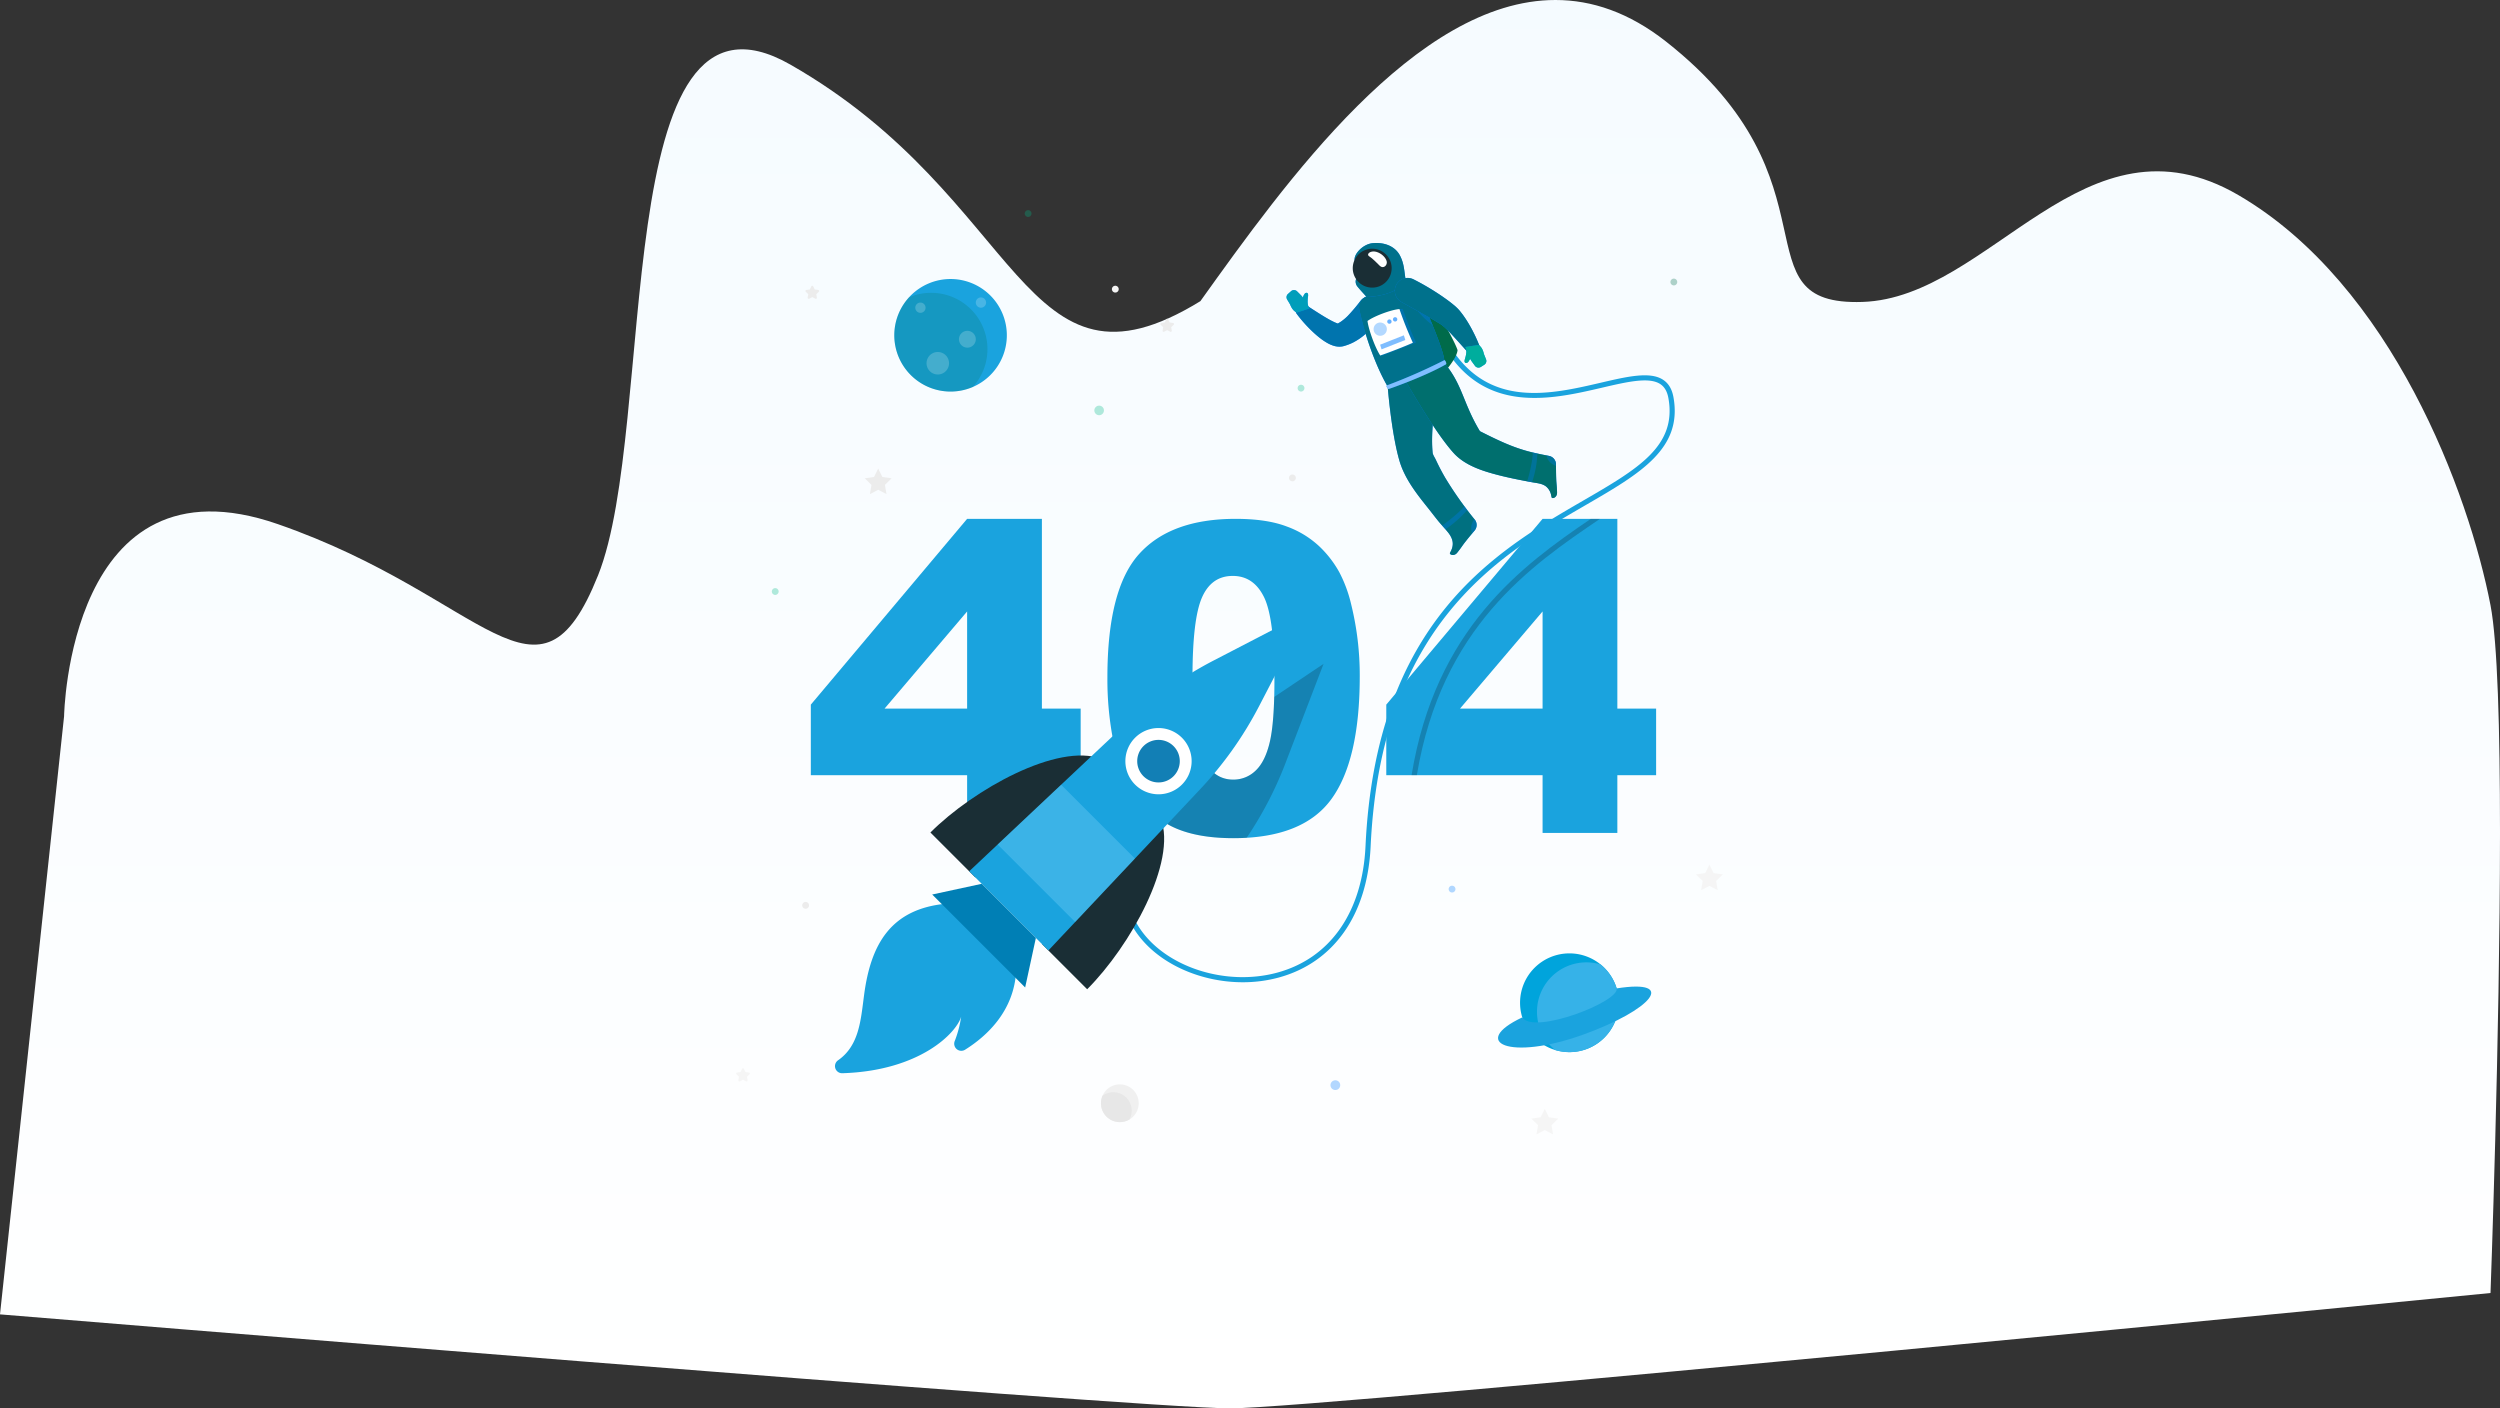 <svg xmlns="http://www.w3.org/2000/svg" xmlns:xlink="http://www.w3.org/1999/xlink" width="1418.817" height="799.278" viewBox="0 0 1418.817 799.278">
  <rect x="0" y="0" width="1418.817" height="799.278" fill="#333333" stroke="none"/>
  <defs>
    <linearGradient id="linear-gradient" x1="0.5" x2="0.5" y2="1" gradientUnits="objectBoundingBox">
      <stop offset="0" stop-color="#f5fbff"/>
      <stop offset="1" stop-color="#fff"/>
    </linearGradient>
    <clipPath id="clip-path">
      <path id="Path_21511" data-name="Path 21511" d="M0,0H513.837V499.343H0Z" fill="none"/>
    </clipPath>
    <clipPath id="clip-path-2">
      <rect id="Rectangle_77842" data-name="Rectangle 77842" width="52.867" height="56.023" fill="#006c49"/>
    </clipPath>
    <clipPath id="clip-path-3">
      <rect id="Rectangle_77843" data-name="Rectangle 77843" width="5.839" height="5.838" fill="#fff"/>
    </clipPath>
    <clipPath id="clip-path-4">
      <rect id="Rectangle_77844" data-name="Rectangle 77844" width="5.838" height="5.838" fill="#fff"/>
    </clipPath>
    <clipPath id="clip-path-5">
      <rect id="Rectangle_77845" data-name="Rectangle 77845" width="9.556" height="9.554" fill="#fff"/>
    </clipPath>
    <clipPath id="clip-path-6">
      <rect id="Rectangle_77846" data-name="Rectangle 77846" width="12.773" height="12.773" fill="#fff"/>
    </clipPath>
    <clipPath id="clip-path-7">
      <rect id="Rectangle_77848" data-name="Rectangle 77848" width="46.432" height="50.939" fill="#36b2e8"/>
    </clipPath>
    <clipPath id="clip-path-8">
      <rect id="Rectangle_77849" data-name="Rectangle 77849" width="106.927" height="145.48" fill="none"/>
    </clipPath>
    <clipPath id="clip-path-9">
      <rect id="Rectangle_77852" data-name="Rectangle 77852" width="50.461" height="104.952" fill="#006b4a"/>
    </clipPath>
    <clipPath id="clip-path-10">
      <rect id="Rectangle_77853" data-name="Rectangle 77853" width="14.265" height="13.087" fill="none"/>
    </clipPath>
    <clipPath id="clip-path-11">
      <rect id="Rectangle_77854" data-name="Rectangle 77854" width="3.096" height="8.046" fill="none"/>
    </clipPath>
    <clipPath id="clip-path-12">
      <rect id="Rectangle_77855" data-name="Rectangle 77855" width="49.798" height="28.669" fill="#00708c"/>
    </clipPath>
    <clipPath id="clip-path-13">
      <rect id="Rectangle_77856" data-name="Rectangle 77856" width="13.05" height="12.706" fill="#00ad9d"/>
    </clipPath>
    <clipPath id="clip-path-14">
      <rect id="Rectangle_77857" data-name="Rectangle 77857" width="48.473" height="60.103" fill="#006e6f"/>
    </clipPath>
    <clipPath id="clip-path-15">
      <rect id="Rectangle_77858" data-name="Rectangle 77858" width="10.247" height="11.27" fill="none"/>
    </clipPath>
    <clipPath id="clip-path-16">
      <rect id="Rectangle_77859" data-name="Rectangle 77859" width="29.198" height="30.613" fill="#006e6f"/>
    </clipPath>
    <clipPath id="clip-path-17">
      <rect id="Rectangle_77860" data-name="Rectangle 77860" width="85.986" height="76.582" fill="#006b4a"/>
    </clipPath>
    <clipPath id="clip-path-18">
      <rect id="Rectangle_77861" data-name="Rectangle 77861" width="5.791" height="16.887" fill="none"/>
    </clipPath>
    <clipPath id="clip-path-19">
      <rect id="Rectangle_77862" data-name="Rectangle 77862" width="5.335" height="5.889" fill="none"/>
    </clipPath>
    <clipPath id="clip-path-20">
      <rect id="Rectangle_77863" data-name="Rectangle 77863" width="33.953" height="16.462" fill="none"/>
    </clipPath>
    <clipPath id="clip-path-21">
      <rect id="Rectangle_77864" data-name="Rectangle 77864" width="48.504" height="44.056" fill="#006e6f"/>
    </clipPath>
    <clipPath id="clip-path-22">
      <rect id="Rectangle_77865" data-name="Rectangle 77865" width="12.37" height="12.851" fill="#00b985"/>
    </clipPath>
    <clipPath id="clip-path-23">
      <rect id="Rectangle_77866" data-name="Rectangle 77866" width="20.308" height="26.517" fill="none"/>
    </clipPath>
    <clipPath id="clip-path-24">
      <rect id="Rectangle_77867" data-name="Rectangle 77867" width="7.521" height="7.52" fill="none"/>
    </clipPath>
    <clipPath id="clip-path-25">
      <rect id="Rectangle_77868" data-name="Rectangle 77868" width="2.465" height="2.465" fill="none"/>
    </clipPath>
    <clipPath id="clip-path-27">
      <rect id="Rectangle_77870" data-name="Rectangle 77870" width="14.293" height="7.977" fill="none"/>
    </clipPath>
    <clipPath id="clip-path-28">
      <rect id="Rectangle_77871" data-name="Rectangle 77871" width="101.17" height="98.954" fill="none"/>
    </clipPath>
    <clipPath id="clip-path-29">
      <rect id="Rectangle_77873" data-name="Rectangle 77873" width="77.898" height="77.899" fill="#8adbfd"/>
    </clipPath>
  </defs>
  <g id="Group_29875" data-name="Group 29875" transform="translate(-501.183 -131.396)">
    <path id="Path_21512" data-name="Path 21512" d="M681.259,170.908c-101.826,62.585-99.233-58.03-232.744-134.272C344.267-22.9,373.358,241.664,339.417,326.518s-63.034,12.123-181.829-29.092-121.222,109.1-121.222,109.1L0,745.941s647.316,53.337,698.229,53.337,715.2-65.459,715.2-65.459,5.359-144.714,5.387-260.219v-1.81c-.014-57.45-1.368-107.4-5.387-128.3-12.123-63.034-55.762-181.831-143.04-232.742s-140.616,58.185-213.349,60.609-9.8-67.752-111.522-147.768C924.476,7.036,903.435,0,882.754,0c-79.384,0-153.411,103.709-201.5,170.908" transform="translate(501.183 131.396)" fill="url(#linear-gradient)"/>
    <g id="Group_29818" data-name="Group 29818" transform="translate(10.444)">
      <path id="Path_21432" data-name="Path 21432" d="M394.147,100.607l2.357,4.775,5.271.767-3.814,3.717.9,5.249-4.714-2.478-4.714,2.478.9-5.249-3.814-3.717,5.271-.767Z" transform="translate(594.989 296.701)" fill="#ececec"/>
      <path id="Path_21433" data-name="Path 21433" d="M715.44,259.619l-5.269.767,3.813,3.717-.9,5.249,4.712-2.478,4.714,2.478-.9-5.249,3.813-3.717-5.271-.767-2.357-4.775Z" transform="translate(743.081 367.273)" fill="#f5f5f5"/>
      <path id="Path_21434" data-name="Path 21434" d="M651.336,354.7l-5.271.767,3.813,3.717-.9,5.249,4.712-2.478,4.715,2.478-.9-5.249,3.813-3.717-5.269-.767-2.358-4.775Z" transform="translate(713.748 410.781)" fill="#f5f5f5"/>
      <path id="Path_21435" data-name="Path 21435" d="M506.027,42.618l.875,1.772,1.956.284a.6.6,0,0,1,.331,1.016l-1.415,1.38.334,1.947a.6.6,0,0,1-.864.628l-1.749-.92-1.751.92a.6.6,0,0,1-.863-.628l.334-1.947-1.415-1.38a.6.6,0,0,1,.329-1.016l1.956-.284.876-1.772a.594.594,0,0,1,1.067,0" transform="translate(647.654 270.016)" fill="#ececec"/>
      <path id="Path_21436" data-name="Path 21436" d="M340.859,334.472l.875,1.772,1.956.284a.6.6,0,0,1,.331,1.016l-1.415,1.38.334,1.947a.6.6,0,0,1-.864.628l-1.749-.92-1.751.92a.6.6,0,0,1-.863-.628l.334-1.947-1.415-1.38a.6.6,0,0,1,.329-1.016l1.956-.284.876-1.772a.6.6,0,0,1,1.067,0" transform="translate(572.079 403.559)" fill="#f5f5f5"/>
      <path id="Path_21437" data-name="Path 21437" d="M367.838,29.765l.875,1.772,1.956.284A.6.6,0,0,1,371,32.838l-1.415,1.38.334,1.947a.6.6,0,0,1-.864.628l-1.749-.92-1.751.92a.6.6,0,0,1-.863-.628l.334-1.947-1.415-1.38a.6.6,0,0,1,.329-1.016l1.956-.284.876-1.772a.6.6,0,0,1,1.067,0" transform="translate(584.423 264.135)" fill="#ececec"/>
      <path id="Path_21438" data-name="Path 21438" d="M366.044,271.286a1.935,1.935,0,1,1-1.934-1.933,1.935,1.935,0,0,1,1.934,1.933" transform="translate(583.849 373.912)" fill="#ececec"/>
      <path id="Path_21439" data-name="Path 21439" d="M555.585,104.862a1.935,1.935,0,1,1-1.934-1.934,1.934,1.934,0,0,1,1.934,1.934" transform="translate(670.577 297.762)" fill="#ececec"/>
      <path id="Path_21440" data-name="Path 21440" d="M486.62,31.368a1.934,1.934,0,1,1-1.934-1.934,1.934,1.934,0,0,1,1.934,1.934" transform="translate(639.021 264.135)" fill="#f5f5f5"/>
      <path id="Path_21441" data-name="Path 21441" d="M499.913,351.1a10.709,10.709,0,1,0-10.71,10.709,10.711,10.711,0,0,0,10.71-10.709" transform="translate(637.073 406.416)" fill="#f0f0f0"/>
      <path id="Path_21442" data-name="Path 21442" d="M485.492,343.45a10.333,10.333,0,0,0-6.107,1.982,10.7,10.7,0,0,0,15.3,13.453c-.015-.015-.015-.015,0-.015a10.457,10.457,0,0,0-9.2-15.421" transform="translate(637.074 407.816)" fill="#e7e7e7"/>
      <path id="Path_21443" data-name="Path 21443" d="M454.224,265.676h-88.7V225.629l88.7-105.436h42.437V227.9h22v37.776h-22V298.43H454.224Zm0-37.776V172.748L407.356,227.9Z" transform="translate(585.382 305.662)" fill="#1aa3de"/>
      <path id="Path_21444" data-name="Path 21444" d="M481,210.088q0-49.967,17.991-69.931t54.81-19.964q17.69,0,29.048,4.364a53.756,53.756,0,0,1,18.529,11.356,60.452,60.452,0,0,1,11.3,14.7,76.542,76.542,0,0,1,6.636,17.992,168.009,168.009,0,0,1,4.9,40.883q0,47.7-16.138,69.812t-55.586,22.114q-22.117,0-35.744-7.053a57.846,57.846,0,0,1-22.353-20.68q-6.34-9.683-9.863-26.478A180.958,180.958,0,0,1,481,210.088m48.295.12q0,33.473,5.916,45.725t17.154,12.252a17.964,17.964,0,0,0,12.85-5.2q5.44-5.2,8.012-16.436t2.568-35.027q0-34.9-5.916-46.919t-17.753-12.015q-12.073,0-17.453,12.254t-5.378,45.365" transform="translate(638.22 305.662)" fill="#1aa3de"/>
      <path id="Path_21445" data-name="Path 21445" d="M678.287,265.676h-88.7V225.629l88.7-105.436h42.437V227.9h22v37.776h-22V298.43H678.287Zm0-37.776V172.748L631.418,227.9Z" transform="translate(687.906 305.662)" fill="#1aa3de"/>
      <g id="Group_29710" data-name="Group 29710" transform="translate(928.776 250.666)" opacity="0.3">
        <g id="Group_29709" data-name="Group 29709">
          <g id="Mask_Group_212" data-name="Mask Group 212" clip-path="url(#clip-path)">
            <path id="Path_21446" data-name="Path 21446" d="M481.358,78.832a2.718,2.718,0,1,1-2.72-2.718,2.72,2.72,0,0,1,2.72,2.718" transform="translate(-292.88 34.827)" fill="#00b985"/>
            <path id="Path_21447" data-name="Path 21447" d="M354.2,149.094a1.928,1.928,0,1,1-1.928-1.928,1.928,1.928,0,0,1,1.928,1.928" transform="translate(-350.341 67.338)" fill="#00b985"/>
            <path id="Path_21448" data-name="Path 21448" d="M573.379,341.56a2.76,2.76,0,1,1-2.759-2.759,2.759,2.759,0,0,1,2.759,2.759" transform="translate(-250.812 155.024)" fill="#007cff"/>
            <path id="Path_21449" data-name="Path 21449" d="M617.731,264.965a1.928,1.928,0,1,1-1.928-1.928,1.928,1.928,0,0,1,1.928,1.928" transform="translate(-229.757 120.357)" fill="#007cff"/>
            <path id="Path_21450" data-name="Path 21450" d="M704.083,28.584a1.928,1.928,0,1,1-1.928-1.928,1.928,1.928,0,0,1,1.928,1.928" transform="translate(-190.245 12.197)" fill="#006b4a"/>
            <path id="Path_21451" data-name="Path 21451" d="M452.664,1.928A1.928,1.928,0,1,1,450.735,0a1.928,1.928,0,0,1,1.928,1.928" transform="translate(-305.286)" fill="#00b985"/>
            <path id="Path_21452" data-name="Path 21452" d="M558.928,69.908A1.928,1.928,0,1,1,557,67.98a1.928,1.928,0,0,1,1.928,1.928" transform="translate(-256.663 31.105)" fill="#00b985"/>
          </g>
        </g>
      </g>
      <path id="Path_21453" data-name="Path 21453" d="M461.893,58.746a31.935,31.935,0,1,1-31.935-31.935,31.935,31.935,0,0,1,31.935,31.935" transform="translate(600.252 262.934)" fill="#1aa3de"/>
      <g id="Group_29716" data-name="Group 29716" transform="translate(998.278 297.586)" opacity="0.2">
        <g id="Group_29715" data-name="Group 29715">
          <g id="Group_29714" data-name="Group 29714" clip-path="url(#clip-path-2)">
            <path id="Path_21455" data-name="Path 21455" d="M418.95,32.19a31.941,31.941,0,0,0-12.595,2.58,31.95,31.95,0,0,0,36.251,50.849V85.6A31.949,31.949,0,0,0,418.95,32.19" transform="translate(-398.025 -32.19)" fill="#006c49"/>
          </g>
        </g>
      </g>
      <g id="Group_29719" data-name="Group 29719" transform="translate(1010.189 303.111)" opacity="0.2">
        <g id="Group_29718" data-name="Group 29718">
          <g id="Group_29717" data-name="Group 29717" clip-path="url(#clip-path-3)">
            <path id="Path_21456" data-name="Path 21456" d="M412.036,38.9a2.919,2.919,0,1,1-2.919-2.92,2.92,2.92,0,0,1,2.919,2.92" transform="translate(-406.197 -35.981)" fill="#fff"/>
          </g>
        </g>
      </g>
      <g id="Group_29722" data-name="Group 29722" transform="translate(1044.53 300.191)" opacity="0.2">
        <g id="Group_29721" data-name="Group 29721">
          <g id="Group_29720" data-name="Group 29720" clip-path="url(#clip-path-4)">
            <path id="Path_21457" data-name="Path 21457" d="M435.595,36.9a2.919,2.919,0,1,1-2.919-2.92,2.92,2.92,0,0,1,2.919,2.92" transform="translate(-429.757 -33.978)" fill="#fff"/>
          </g>
        </g>
      </g>
      <g id="Group_29725" data-name="Group 29725" transform="translate(1034.974 319.148)" opacity="0.2">
        <g id="Group_29724" data-name="Group 29724">
          <g id="Group_29723" data-name="Group 29723" clip-path="url(#clip-path-5)">
            <path id="Path_21458" data-name="Path 21458" d="M432.756,51.761a4.777,4.777,0,1,1-4.778-4.778,4.778,4.778,0,0,1,4.778,4.778" transform="translate(-423.201 -46.984)" fill="#fff"/>
          </g>
        </g>
      </g>
      <g id="Group_29728" data-name="Group 29728" transform="translate(1016.575 331.16)" opacity="0.2">
        <g id="Group_29727" data-name="Group 29727">
          <g id="Group_29726" data-name="Group 29726" clip-path="url(#clip-path-6)">
            <path id="Path_21459" data-name="Path 21459" d="M423.35,61.612a6.386,6.386,0,1,1-6.386-6.386,6.386,6.386,0,0,1,6.386,6.386" transform="translate(-410.578 -55.225)" fill="#fff"/>
          </g>
        </g>
      </g>
      <path id="Path_21460" data-name="Path 21460" d="M697.716,317.406a28.022,28.022,0,1,1-28.023-28.023,28.024,28.024,0,0,1,28.023,28.023" transform="translate(711.738 383.078)" fill="#00a4dc"/>
      <g id="Group_29734" data-name="Group 29734" transform="translate(1363.02 677.568)">
        <g id="Group_29733" data-name="Group 29733">
          <g id="Group_29732" data-name="Group 29732" clip-path="url(#clip-path-7)">
            <path id="Path_21462" data-name="Path 21462" d="M684.365,294.071A28.026,28.026,0,0,0,658.6,342.644a28.026,28.026,0,0,0,25.765-48.573" transform="translate(-648.265 -292.888)" fill="#36b2e8"/>
          </g>
        </g>
      </g>
      <path id="Path_21463" data-name="Path 21463" d="M646.843,319.8c-29.93,14.083-7.6,24.938,34.562,9.785,39.039-14.032,53.882-31.731,19.023-26.246,1.8,7.447-47.1,26.5-53.584,16.462" transform="translate(707.816 388.994)" fill="#1aa3de"/>
      <g id="Group_29737" data-name="Group 29737" transform="translate(1291.848 425.852)" opacity="0.2">
        <g id="Group_29736" data-name="Group 29736">
          <g id="Group_29735" data-name="Group 29735" clip-path="url(#clip-path-8)">
            <path id="Path_21464" data-name="Path 21464" d="M706.363,120.19c-39.194,26.484-89.932,61.407-103.939,145.48h-2.988c13.628-83.052,62.515-118.894,101.724-145.48Z" transform="translate(-599.436 -120.19)"/>
          </g>
        </g>
      </g>
      <path id="Path_21465" data-name="Path 21465" d="M555.3,414.4c-24.735,0-49.279-11.168-61.2-29.422-7.365-11.282-15.917-34.91,9.554-66.434l2.268,1.834c-18.018,22.3-21.35,44.676-9.381,63.006,14.567,22.312,48.967,33.533,78.315,25.548,30.067-8.181,48.321-34.336,50.083-71.753,6.026-127.985,74.021-167.409,123.669-196.2,30.845-17.884,53.131-30.807,48.232-58.067-.679-3.782-2.186-6.394-4.61-7.989-6.345-4.18-18.734-1.291-33.078,2.052-28.14,6.555-66.678,15.533-89.636-23.516l2.513-1.478c21.872,37.2,57.686,28.86,86.461,22.155,15-3.494,27.952-6.511,35.343-1.649,3.126,2.058,5.048,5.3,5.877,9.91,5.26,29.271-18.967,43.317-49.64,61.1C701,171.952,633.8,210.916,627.849,337.312c-1.825,38.765-20.862,65.894-52.229,74.431A77.608,77.608,0,0,1,555.3,414.4" transform="translate(640.764 274.451)" fill="#1aa3de"/>
      <path id="Path_21467" data-name="Path 21467" d="M591.456,29.311a67.26,67.26,0,0,1,19.8,3.11s15.982,27.359,17.931,33.622c-.671,6.18-11.1,16.312-11.1,16.312Z" transform="translate(688.761 264.074)" fill="#006b4a"/>
      <path id="Path_21469" data-name="Path 21469" d="M639.547,147.134A206.867,206.867,0,0,1,622.7,123.252q-1.839-3.164-3.482-6.435-.936-1.856-1.813-3.742c-.512-1.1-1.643-2.715-1.755-3.912-1.751-18.472,4.572-32.068-1.5-46.893l-24.008,9.382s2.041,26.414,6.7,42.216c2.892,9.8,9.438,18.291,15.747,26.146,1.974,2.456,3.874,4.97,5.845,7.431,1.864,2.329,3.951,4.466,5.822,6.784,2.838,3.516,3.781,6.874,1.625,11.021-.117.223-.236.442-.36.66-.612,1.08,2.253,2.3,4.053.029,2.976-3.761,2.508-3.53,5.046-6.737,1.541-1.947,3.31-4.052,4.838-5.878a4.908,4.908,0,0,0,.086-6.189" transform="translate(688.16 279.158)" fill="#007cff"/>
      <g id="Group_29746" data-name="Group 29746" transform="translate(1278.303 341.428)" opacity="0.7">
        <g id="Group_29745" data-name="Group 29745">
          <g id="Group_29744" data-name="Group 29744" clip-path="url(#clip-path-9)">
            <path id="Path_21470" data-name="Path 21470" d="M639.547,147.134A206.867,206.867,0,0,1,622.7,123.252q-1.839-3.164-3.482-6.435-.936-1.856-1.813-3.742c-.512-1.1-1.643-2.715-1.755-3.912-1.751-18.472,4.572-32.068-1.5-46.893l-24.008,9.382s2.041,26.414,6.7,42.216c2.892,9.8,9.438,18.291,15.747,26.146,1.974,2.456,3.874,4.97,5.845,7.431,1.864,2.329,3.951,4.466,5.822,6.784,2.838,3.516,3.781,6.874,1.625,11.021-.117.223-.236.442-.36.66-.612,1.08,2.253,2.3,4.053.029,2.976-3.761,2.508-3.53,5.046-6.737,1.541-1.947,3.31-4.052,4.838-5.878a4.908,4.908,0,0,0,.086-6.189" transform="translate(-590.143 -62.27)" fill="#006b4a"/>
          </g>
        </g>
      </g>
      <g id="Group_29749" data-name="Group 29749" transform="translate(1309.208 418.693)" opacity="0.3">
        <g id="Group_29748" data-name="Group 29748">
          <g id="Group_29747" data-name="Group 29747" clip-path="url(#clip-path-10)">
            <path id="Path_21471" data-name="Path 21471" d="M623.974,115.279c-3.214,3.884-9.748,8.923-12.628,10.965.625.7,1.248,1.411,1.87,2.124A64.06,64.06,0,0,0,625.61,117.43c-.547-.707-1.092-1.43-1.635-2.151" transform="translate(-611.346 -115.279)" fill="#007cff"/>
          </g>
        </g>
      </g>
      <g id="Group_29752" data-name="Group 29752" transform="translate(1325.667 426.084)" opacity="0.3">
        <g id="Group_29751" data-name="Group 29751">
          <g id="Group_29750" data-name="Group 29750" clip-path="url(#clip-path-11)">
            <path id="Path_21472" data-name="Path 21472" d="M624.673,120.561c-.055-.076-.114-.137-.169-.211a7.434,7.434,0,0,0-1.844,4.619,7.074,7.074,0,0,0,.55,3.427c.485-.563.939-1.119,1.385-1.647a4.9,4.9,0,0,0,.079-6.187" transform="translate(-622.638 -120.35)" fill="#007cff"/>
          </g>
        </g>
      </g>
      <path id="Path_21473" data-name="Path 21473" d="M602.774,44.9a52.2,52.2,0,0,1-9.292,10.486,34.767,34.767,0,0,1-6.438,4.344,27.829,27.829,0,0,1-3.765,1.58l-.984.316-.318.1q-.346.1-.7.189a9.431,9.431,0,0,1-1.273.2,10.89,10.89,0,0,1-3.664-.34,17.644,17.644,0,0,1-4.281-1.842,33.668,33.668,0,0,1-3.14-2.061,57.635,57.635,0,0,1-5.215-4.443,77.622,77.622,0,0,1-8.731-9.818,3.659,3.659,0,0,1,4.886-5.284l.111.071c3.44,2.185,6.91,4.486,10.3,6.547,1.711,1.01,3.382,2.023,5.023,2.813a23.009,23.009,0,0,0,2.313,1.044,4.675,4.675,0,0,0,1.57.389c.076,0-.015-.106-.551-.089a3.258,3.258,0,0,0-.5.066,2.6,2.6,0,0,0-.318.082c-.1.034.042-.028.051-.036l.481-.246a19.291,19.291,0,0,0,1.88-1.15,27.736,27.736,0,0,0,3.647-3.09,95.928,95.928,0,0,0,7.145-8.433l.034-.042A7.29,7.29,0,0,1,602.774,44.9" transform="translate(671.737 265.982)" fill="#007cff"/>
      <g id="Group_29755" data-name="Group 29755" transform="translate(1225.988 299.457)" opacity="0.7">
        <g id="Group_29754" data-name="Group 29754">
          <g id="Group_29753" data-name="Group 29753" clip-path="url(#clip-path-12)">
            <path id="Path_21474" data-name="Path 21474" d="M602.774,44.9a52.2,52.2,0,0,1-9.292,10.486,34.767,34.767,0,0,1-6.438,4.344,27.829,27.829,0,0,1-3.765,1.58l-.984.316-.318.1q-.346.1-.7.189a9.431,9.431,0,0,1-1.273.2,10.89,10.89,0,0,1-3.664-.34,17.644,17.644,0,0,1-4.281-1.842,33.668,33.668,0,0,1-3.14-2.061,57.635,57.635,0,0,1-5.215-4.443,77.622,77.622,0,0,1-8.731-9.818,3.659,3.659,0,0,1,4.886-5.284l.111.071c3.44,2.185,6.91,4.486,10.3,6.547,1.711,1.01,3.382,2.023,5.023,2.813a23.009,23.009,0,0,0,2.313,1.044,4.675,4.675,0,0,0,1.57.389c.076,0-.015-.106-.551-.089a3.258,3.258,0,0,0-.5.066,2.6,2.6,0,0,0-.318.082c-.1.034.042-.028.051-.036l.481-.246a19.291,19.291,0,0,0,1.88-1.15,27.736,27.736,0,0,0,3.647-3.09,95.928,95.928,0,0,0,7.145-8.433l.034-.042A7.29,7.29,0,0,1,602.774,44.9" transform="translate(-554.251 -33.474)" fill="#00708c"/>
          </g>
        </g>
      </g>
      <path id="Path_21475" data-name="Path 21475" d="M551.094,36.446l1.708,2.866s1.3,3.813,3.915,4.518l7.075-2.293-.354-.593h.01c-.907-1.38-.809-4.042-.49-6.256s-.831-2.293-1.679-1.742a5.566,5.566,0,0,0-1.234,2.417A11.193,11.193,0,0,0,558.9,34l-2.162-2.153a2.49,2.49,0,0,0-3.411-.1l-1.752,1.557a2.49,2.49,0,0,0-.484,3.135" transform="translate(670.132 264.908)" fill="#007cff"/>
      <g id="Group_29758" data-name="Group 29758" transform="translate(1220.875 296.033)" opacity="0.7">
        <g id="Group_29757" data-name="Group 29757">
          <g id="Group_29756" data-name="Group 29756" clip-path="url(#clip-path-13)">
            <path id="Path_21476" data-name="Path 21476" d="M551.094,36.446l1.708,2.866s1.3,3.813,3.915,4.518l7.075-2.293-.354-.593h.01c-.907-1.38-.809-4.042-.49-6.256s-.831-2.293-1.679-1.742a5.566,5.566,0,0,0-1.234,2.417A11.193,11.193,0,0,0,558.9,34l-2.162-2.153a2.49,2.49,0,0,0-3.411-.1l-1.752,1.557a2.49,2.49,0,0,0-.484,3.135" transform="translate(-550.743 -31.125)" fill="#00ad9d"/>
          </g>
        </g>
      </g>
      <path id="Path_21477" data-name="Path 21477" d="M604.32,27.637a86.425,86.425,0,0,0-22.372,9.428,6.28,6.28,0,0,0-2.816,6.594c2.8,13.759,9.2,32.19,16.111,43.915l32.23-13.331c.221-5.686-7.6-24.079-15.573-41.858-1.433-3.2-4.174-5.574-7.579-4.747" transform="translate(683.063 263.236)" fill="#007cff"/>
      <g id="Group_29761" data-name="Group 29761" transform="translate(1262.067 290.707)" opacity="0.8">
        <g id="Group_29760" data-name="Group 29760">
          <g id="Group_29759" data-name="Group 29759" clip-path="url(#clip-path-14)">
            <path id="Path_21478" data-name="Path 21478" d="M604.32,27.637a86.425,86.425,0,0,0-22.372,9.428,6.28,6.28,0,0,0-2.816,6.594c2.8,13.759,9.2,32.19,16.111,43.915l32.23-13.331c.221-5.686-7.6-24.079-15.573-41.858-1.433-3.2-4.174-5.574-7.579-4.747" transform="translate(-579.004 -27.471)" fill="#006e6f"/>
          </g>
        </g>
      </g>
      <g id="Group_29764" data-name="Group 29764" transform="translate(1293.555 304.746)" opacity="0.3">
        <g id="Group_29763" data-name="Group 29763">
          <g id="Group_29762" data-name="Group 29762" clip-path="url(#clip-path-15)">
            <path id="Path_21479" data-name="Path 21479" d="M607,39.247l-6.4-2.144c1.431,3.74,6.607,8.484,10.247,11.27-1.2-2.924-2.5-5.98-3.851-9.126" transform="translate(-600.607 -37.103)" fill="#007cff"/>
          </g>
        </g>
      </g>
      <path id="Path_21480" data-name="Path 21480" d="M603,19.918c-2.66-5.074-8.416-7.627-15.328-7.05-5.829.487-11,6.437-10.384,9.651s5.517,4.577,6.406,5.695l-4.042,2.93a4.375,4.375,0,0,0-.869,6.249c1.7,2.16,3.941,4.416,5.244,6.01,11.171-.29,19.432-4.552,22.409-8.652-1.07-5.217-.792-9.785-3.437-14.831" transform="translate(682.257 256.518)" fill="#007cff"/>
      <g id="Group_29767" data-name="Group 29767" transform="translate(1259.499 269.305)" opacity="0.8">
        <g id="Group_29766" data-name="Group 29766">
          <g id="Group_29765" data-name="Group 29765" clip-path="url(#clip-path-16)">
            <path id="Path_21481" data-name="Path 21481" d="M603,19.918c-2.66-5.074-8.416-7.627-15.328-7.05-5.829.487-11,6.437-10.384,9.651s5.517,4.577,6.406,5.695l-4.042,2.93a4.375,4.375,0,0,0-.869,6.249c1.7,2.16,3.941,4.416,5.244,6.01,11.171-.29,19.432-4.552,22.409-8.652-1.07-5.217-.792-9.785-3.437-14.831" transform="translate(-577.242 -12.788)" fill="#006e6f"/>
          </g>
        </g>
      </g>
      <path id="Path_21482" data-name="Path 21482" d="M597.852,22.041a11.038,11.038,0,1,1-14.3-6.263,11.038,11.038,0,0,1,14.3,6.263" transform="translate(681.932 257.537)" fill="#1a2e35"/>
      <path id="Path_21483" data-name="Path 21483" d="M683.079,133.017c-.162-4.794-.37-4.314-.509-8.4-.083-2.482-.095-5.231-.111-7.613a4.908,4.908,0,0,0-3.937-4.776c-1.931-.392-3.868-.765-5.8-1.175-2.516-.536-5-1.115-7.473-1.832q-2.875-.833-5.692-1.847c-2.01-.724-4-1.519-5.96-2.361-2.3-.985-4.565-2.035-6.819-3.116-2.514-1.207-5.01-2.453-7.5-3.717-9.594-15.88-9.8-26.346-20.094-38.618l-22.1,9.995s16.236,28.809,27.293,41.023c6.364,7.03,16.351,10.2,25.255,12.5,6.425,1.659,12.94,2.928,19.463,4.126,2.536.465,5.294.646,7.474,2.159a8.37,8.37,0,0,1,3.116,5.032c.1.4.191.813.268,1.223.232,1.22,3.211.3,3.112-2.6" transform="translate(691.342 277.918)" fill="#007cff"/>
      <g id="Group_29770" data-name="Group 29770" transform="translate(1288.438 337.477)" opacity="0.8">
        <g id="Group_29769" data-name="Group 29769">
          <g id="Group_29768" data-name="Group 29768" clip-path="url(#clip-path-17)">
            <path id="Path_21484" data-name="Path 21484" d="M683.079,133.017c-.162-4.794-.37-4.314-.509-8.4-.083-2.482-.095-5.231-.111-7.613a4.908,4.908,0,0,0-3.937-4.776c-1.931-.392-3.868-.765-5.8-1.175-2.516-.536-5-1.115-7.473-1.832q-2.875-.833-5.692-1.847c-2.01-.724-4-1.519-5.96-2.361-2.3-.985-4.565-2.035-6.819-3.116-2.514-1.207-5.01-2.453-7.5-3.717-9.594-15.88-9.8-26.346-20.094-38.618l-22.1,9.995s16.236,28.809,27.293,41.023c6.364,7.03,16.351,10.2,25.255,12.5,6.425,1.659,12.94,2.928,19.463,4.126,2.536.465,5.294.646,7.474,2.159a8.37,8.37,0,0,1,3.116,5.032c.1.4.191.813.268,1.223.232,1.22,3.211.3,3.112-2.6" transform="translate(-597.096 -59.559)" fill="#006b4a"/>
          </g>
        </g>
      </g>
      <g id="Group_29773" data-name="Group 29773" transform="translate(1357.424 388.191)" opacity="0.3">
        <g id="Group_29772" data-name="Group 29772">
          <g id="Group_29771" data-name="Group 29771" clip-path="url(#clip-path-18)">
            <path id="Path_21485" data-name="Path 21485" d="M650.217,94.948c-.87-.191-1.753-.386-2.632-.595.068,5.033-2.293,13.726-3.158,16.361l2.771.526a55.306,55.306,0,0,0,3.02-16.293" transform="translate(-644.426 -94.353)" fill="#007cff"/>
          </g>
        </g>
      </g>
      <g id="Group_29776" data-name="Group 29776" transform="translate(1368.479 389.867)" opacity="0.3">
        <g id="Group_29775" data-name="Group 29775">
          <g id="Group_29774" data-name="Group 29774" clip-path="url(#clip-path-19)">
            <path id="Path_21486" data-name="Path 21486" d="M657.329,100.556a4.908,4.908,0,0,0-3.927-4.782c-.458-.093-.93-.191-1.392-.271a6.643,6.643,0,0,0,2.373,4.223,7.434,7.434,0,0,0,2.96,1.666c-.012-.29-.013-.563-.015-.835" transform="translate(-652.01 -95.503)" fill="#007cff"/>
          </g>
        </g>
      </g>
      <path id="Path_21487" data-name="Path 21487" d="M593.061,21.65c.59,2.21-1.883,4.533-3.863,2.622-1.606-1.551-4.027-4.148-6-5.383-2.029-1.268.676-3.479,3.863-2.622,2.975.8,5.41,3.173,6,5.383" transform="translate(684.661 258.021)" fill="#fff"/>
      <path id="Path_21488" data-name="Path 21488" d="M589.957,72.722c-1.028.379.85,2.122.85,2.122s20.362-6.977,32.788-14.162a2.72,2.72,0,0,0-.988-2.3,316.959,316.959,0,0,1-32.649,14.34" transform="translate(687.934 277.379)" fill="#007cff"/>
      <g id="Group_29779" data-name="Group 29779" transform="translate(1277.583 335.762)" opacity="0.5">
        <g id="Group_29778" data-name="Group 29778">
          <g id="Group_29777" data-name="Group 29777" clip-path="url(#clip-path-20)">
            <path id="Path_21489" data-name="Path 21489" d="M589.957,72.722c-1.028.379.85,2.122.85,2.122s20.362-6.977,32.788-14.162a2.72,2.72,0,0,0-.988-2.3,316.959,316.959,0,0,1-32.649,14.34" transform="translate(-589.649 -58.382)" fill="#fff"/>
          </g>
        </g>
      </g>
      <path id="Path_21490" data-name="Path 21490" d="M603.479,27.167c4.02,2.03,7.8,4.18,11.583,6.561,1.882,1.185,3.755,2.4,5.6,3.714,1.86,1.287,3.695,2.645,5.537,4.172l.691.566.86.778a18.239,18.239,0,0,1,1.512,1.532c.472.512.861,1,1.245,1.5s.775.984,1.115,1.469a63.825,63.825,0,0,1,3.769,5.857,85.96,85.96,0,0,1,5.781,12.171,3.673,3.673,0,0,1-6.106,3.816l-.071-.079c-2.928-3.1-5.737-6.372-8.563-9.413-2.765-3.03-5.7-6.141-8.071-7.493-3.309-2.064-6.993-4.113-10.655-6.132l-11.022-6.117-.028-.016a7.289,7.289,0,0,1,6.823-12.879" transform="translate(689.423 262.74)" fill="#007cff"/>
      <g id="Group_29782" data-name="Group 29782" transform="translate(1282.327 289.129)" opacity="0.8">
        <g id="Group_29781" data-name="Group 29781">
          <g id="Group_29780" data-name="Group 29780" clip-path="url(#clip-path-21)">
            <path id="Path_21491" data-name="Path 21491" d="M603.479,27.167c4.02,2.03,7.8,4.18,11.583,6.561,1.882,1.185,3.755,2.4,5.6,3.714,1.86,1.287,3.695,2.645,5.537,4.172l.691.566.86.778a18.239,18.239,0,0,1,1.512,1.532c.472.512.861,1,1.245,1.5s.775.984,1.115,1.469a63.825,63.825,0,0,1,3.769,5.857,85.96,85.96,0,0,1,5.781,12.171,3.673,3.673,0,0,1-6.106,3.816l-.071-.079c-2.928-3.1-5.737-6.372-8.563-9.413-2.765-3.03-5.7-6.141-8.071-7.493-3.309-2.064-6.993-4.113-10.655-6.132l-11.022-6.117-.028-.016a7.289,7.289,0,0,1,6.823-12.879" transform="translate(-592.904 -26.389)" fill="#006e6f"/>
          </g>
        </g>
      </g>
      <path id="Path_21492" data-name="Path 21492" d="M632.259,60.664l-1.237-3.1s-.691-3.972-3.159-5.077l-7.348,1.156.256.641-.009,0c.679,1.5.165,4.119-.5,6.254s.461,2.395,1.385,1.984c.535-.236,1.035-1.179,1.6-2.194a11.053,11.053,0,0,0,.914,1.523l1.8,2.466a2.489,2.489,0,0,0,3.352.63l1.975-1.264a2.489,2.489,0,0,0,.969-3.02" transform="translate(701.853 274.684)" fill="#007cff"/>
      <g id="Group_29785" data-name="Group 29785" transform="translate(1321.921 327.174)" opacity="0.8">
        <g id="Group_29784" data-name="Group 29784">
          <g id="Group_29783" data-name="Group 29783" clip-path="url(#clip-path-22)">
            <path id="Path_21493" data-name="Path 21493" d="M632.259,60.664l-1.237-3.1s-.691-3.972-3.159-5.077l-7.348,1.156.256.641-.009,0c.679,1.5.165,4.119-.5,6.254s.461,2.395,1.385,1.984c.535-.236,1.035-1.179,1.6-2.194a11.053,11.053,0,0,0,.914,1.523l1.8,2.466a2.489,2.489,0,0,0,3.352.63l1.975-1.264a2.489,2.489,0,0,0,.969-3.02" transform="translate(-620.068 -52.49)" fill="#00b985"/>
          </g>
        </g>
      </g>
      <g id="Group_29788" data-name="Group 29788" transform="translate(1274.059 306.662)" opacity="0.3">
        <g id="Group_29787" data-name="Group 29787">
          <g id="Group_29786" data-name="Group 29786" clip-path="url(#clip-path-23)">
            <path id="Path_21494" data-name="Path 21494" d="M599.918,38.417l-1.777.144L587.231,64.92a5.749,5.749,0,0,0,1.777-.144s14.226-5.3,18.531-7.246c-2.9-6-7.622-19.113-7.622-19.113" transform="translate(-587.231 -38.417)" fill="#007cff"/>
          </g>
        </g>
      </g>
      <path id="Path_21495" data-name="Path 21495" d="M582.266,45.288c.608,4.747,4.167,14.837,7.237,19.587,5.327-1.837,14.226-5.3,18.531-7.246a198.209,198.209,0,0,1-7.622-19.113c-4.59.306-14.592,4.074-18.147,6.772" transform="translate(684.556 268.289)" fill="#fff"/>
      <g id="Group_29791" data-name="Group 29791" transform="translate(1270.294 314.439)" opacity="0.3">
        <g id="Group_29790" data-name="Group 29790">
          <g id="Group_29789" data-name="Group 29789" clip-path="url(#clip-path-24)">
            <path id="Path_21496" data-name="Path 21496" d="M592.01,48.592a3.759,3.759,0,1,1-2.523-4.679,3.757,3.757,0,0,1,2.523,4.679" transform="translate(-584.648 -43.754)" fill="#007cff"/>
          </g>
        </g>
      </g>
      <g id="Group_29794" data-name="Group 29794" transform="translate(1278.032 312.672)" opacity="0.6">
        <g id="Group_29793" data-name="Group 29793">
          <g id="Group_29792" data-name="Group 29792" clip-path="url(#clip-path-25)">
            <path id="Path_21497" data-name="Path 21497" d="M592.369,44.126a1.232,1.232,0,1,1-.826-1.533,1.232,1.232,0,0,1,.826,1.533" transform="translate(-589.957 -42.54)" fill="#007cff"/>
          </g>
        </g>
      </g>
      <g id="Group_29797" data-name="Group 29797" transform="translate(1281.285 311.404)" opacity="0.6">
        <g id="Group_29796" data-name="Group 29796">
          <g id="Group_29795" data-name="Group 29795" clip-path="url(#clip-path-25)">
            <path id="Path_21498" data-name="Path 21498" d="M594.6,43.257a1.232,1.232,0,1,1-.827-1.533,1.234,1.234,0,0,1,.827,1.533" transform="translate(-592.189 -41.671)" fill="#007cff"/>
          </g>
        </g>
      </g>
      <g id="Group_29800" data-name="Group 29800" transform="translate(1273.99 321.689)" opacity="0.5">
        <g id="Group_29799" data-name="Group 29799">
          <g id="Group_29798" data-name="Group 29798" clip-path="url(#clip-path-27)">
            <path id="Path_21499" data-name="Path 21499" d="M601.477,51.379,588,56.706l-.815-2.651,13.478-5.326Z" transform="translate(-587.184 -48.728)" fill="#007cff"/>
          </g>
        </g>
      </g>
      <g id="Group_29803" data-name="Group 29803" transform="translate(1140.728 508.131)" opacity="0.2">
        <g id="Group_29802" data-name="Group 29802">
          <g id="Group_29801" data-name="Group 29801" clip-path="url(#clip-path-28)">
            <path id="Path_21500" data-name="Path 21500" d="M568.926,195.428q-.437,16.485-2.449,25.289-2.58,11.238-8.017,16.441a17.929,17.929,0,0,1-12.841,5.2q-11.238,0-17.156-12.258a34.674,34.674,0,0,1-1.764-4.533,210.327,210.327,0,0,0-23.2,23.365l-7.74,9.124A56.294,56.294,0,0,0,510,268.54q13.621,7.04,35.74,7.055c2.594,0,5.1-.073,7.536-.219a209,209,0,0,0,22.009-42.3l21.645-56.437Z" transform="translate(-495.756 -176.64)"/>
          </g>
        </g>
      </g>
      <path id="Path_21501" data-name="Path 21501" d="M412.087,256.035l25.51,25.51,71.435-67.293c-24.582-9.344-72.5,17.339-96.946,41.783" transform="translate(606.688 347.826)" fill="#1a2e35"/>
      <path id="Path_21502" data-name="Path 21502" d="M481.129,333.786l-25.51-25.51,67.293-71.435c9.344,24.582-17.338,72.5-41.783,96.946" transform="translate(626.606 359.035)" fill="#1a2e35"/>
      <path id="Path_21503" data-name="Path 21503" d="M591.761,209.9l27.826-53.652-53.652,27.828a210.119,210.119,0,0,0-47.289,33.536l-91.458,86.1,44.937,44.937,86.1-91.458A210.182,210.182,0,0,0,591.761,209.9" transform="translate(613.598 322.16)" fill="#1aa3de"/>
      <path id="Path_21505" data-name="Path 21505" d="M520.093,233.74a18.8,18.8,0,1,1,0-26.589,18.8,18.8,0,0,1,0,26.589" transform="translate(641.421 342.932)" fill="#fff"/>
      <path id="Path_21506" data-name="Path 21506" d="M513.226,226.872a12.076,12.076,0,1,1,0-17.078,12.075,12.075,0,0,1,0,17.078" transform="translate(643.533 345.043)" fill="#127fb5"/>
      <g id="Group_29809" data-name="Group 29809" transform="translate(1056.928 576.77)" opacity="0.3">
        <g id="Group_29808" data-name="Group 29808">
          <g id="Group_29807" data-name="Group 29807" clip-path="url(#clip-path-29)">
            <path id="Path_21507" data-name="Path 21507" d="M482.254,301.631,438.263,257.64l36.018-33.909,41.88,41.882Z" transform="translate(-438.263 -223.732)" fill="#8adbfd"/>
          </g>
        </g>
      </g>
      <path id="Path_21508" data-name="Path 21508" d="M439.045,269.977c-32.948,2.68-43.864,23.767-47.585,51.8-1.9,14.3-2.74,28.762-14.745,37.132a4.031,4.031,0,0,0,2.382,7.375c44.221-1.382,64.847-23.035,67.437-32.1A62.071,62.071,0,0,1,442.9,347.99a4.025,4.025,0,0,0,5.873,4.944c12.416-7.778,27.984-22.089,29.019-45.3-9.178-12.9-38.748-37.659-38.748-37.659" transform="translate(589.688 374.199)" fill="#1aa3de"/>
      <path id="Path_21510" data-name="Path 21510" d="M465.537,321.131l-52.758-52.758,28.106-6.08,30.733,30.731Z" transform="translate(607.004 370.684)" fill="#007fb5"/>
    </g>
  </g>
</svg>
